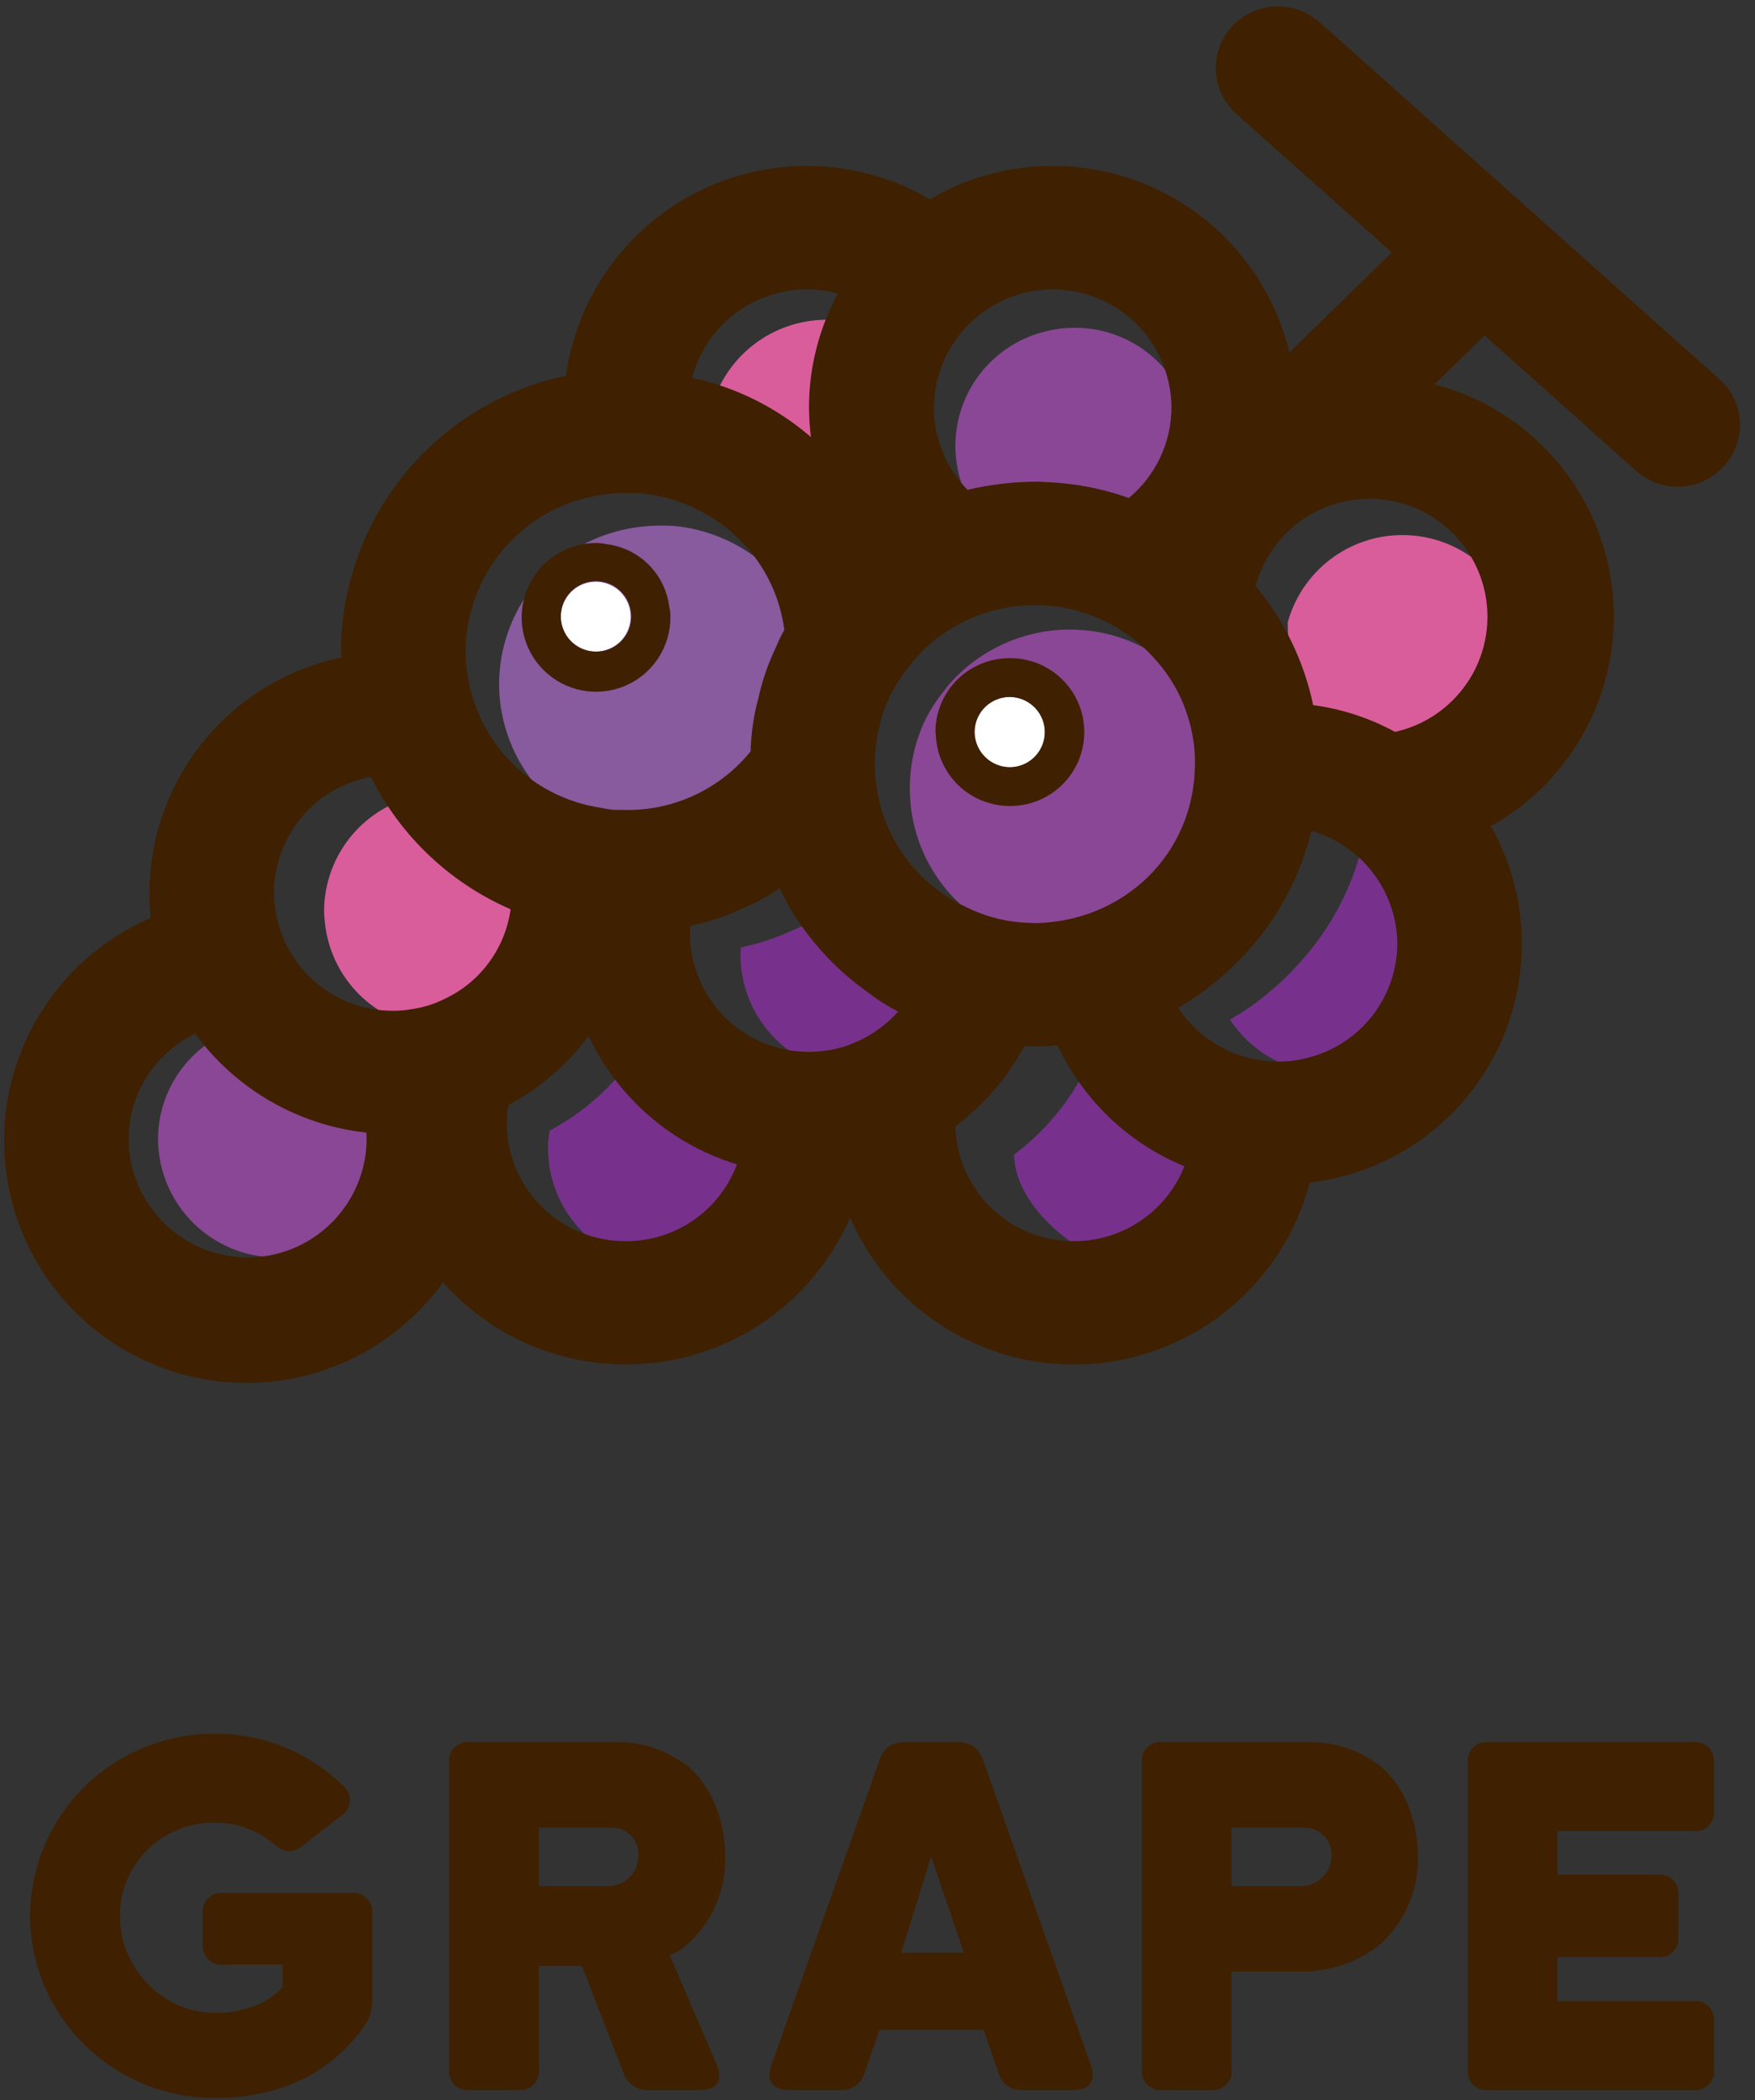 <svg width="112" height="134" viewBox="0 0 112 134" fill="none" xmlns="http://www.w3.org/2000/svg">
<rect x="0" y="0" width="112" height="134" fill="#333333" stroke="none"/>
<path d="M52.664 20.403C53.356 20.405 54.045 20.497 54.713 20.675C53.502 22.901 52.866 25.393 52.864 27.927C52.868 28.564 52.91 29.201 52.989 29.833C50.814 27.955 48.203 26.653 45.395 26.046C45.826 24.442 46.769 23.022 48.082 22.003C49.394 20.985 51.003 20.423 52.664 20.403Z" fill="#D95D9B"/>
<path d="M68.54 20.915C70.094 20.901 71.615 21.367 72.892 22.252C74.17 23.136 75.143 24.394 75.677 25.853C76.211 27.313 76.28 28.902 75.874 30.402C75.469 31.902 74.608 33.239 73.412 34.231C72.049 33.743 70.631 33.427 69.19 33.29C68.665 33.241 68.166 33.216 67.641 33.191C66.119 33.187 64.601 33.362 63.119 33.711C62.199 32.772 61.541 31.608 61.211 30.335C60.881 29.062 60.891 27.725 61.24 26.458C61.589 25.19 62.265 24.036 63.2 23.111C64.134 22.186 65.295 21.523 66.567 21.188C67.21 21.009 67.873 20.917 68.54 20.915Z" fill="#8A4795"/>
<path d="M97.094 41.663C97.084 43.392 96.48 45.066 95.385 46.404C94.289 47.742 92.767 48.663 91.074 49.014C89.475 48.148 85.531 48.259 83.657 48.012C83.083 45.264 82.18 42.896 82.18 39.708C82.669 37.943 83.778 36.414 85.305 35.403C86.831 34.392 88.672 33.966 90.487 34.204C92.303 34.442 93.971 35.328 95.185 36.698C96.399 38.069 97.077 39.832 97.094 41.663Z" fill="#D95D9B"/>
<path d="M92.482 60.975C92.473 62.647 91.908 64.269 90.877 65.586C89.846 66.903 88.407 67.84 86.786 68.251C86.159 68.422 85.512 68.505 84.863 68.499C83.599 68.498 82.356 68.183 81.244 67.582C80.132 66.982 79.186 66.115 78.492 65.058C79.341 64.581 80.144 64.025 80.891 63.4C81.579 62.841 82.222 62.229 82.814 61.569C84.582 59.677 85.897 57.409 86.661 54.936C86.807 54.559 86.916 54.17 86.986 53.773C88.556 54.221 89.939 55.164 90.929 56.462C91.92 57.759 92.464 59.342 92.482 60.975Z" fill="#77318C"/>
<path d="M79.331 76.221C78.772 77.632 77.8 78.842 76.544 79.694C75.288 80.545 73.805 81 72.287 80.998C70.428 80.998 64.792 77.731 64.717 73.672C66.54 72.306 68.041 70.557 69.114 68.549C69.347 68.569 69.58 68.577 69.813 68.573C70.289 68.573 70.764 68.548 71.237 68.499C72.876 71.994 75.763 74.749 79.331 76.221Z" fill="#77318C"/>
<path d="M25.248 72.267C25.269 72.414 25.278 72.563 25.273 72.712C25.255 74.714 24.446 76.628 23.024 78.037C21.602 79.445 19.681 80.236 17.679 80.236C15.677 80.236 13.756 79.445 12.334 78.037C10.912 76.628 10.104 74.714 10.085 72.712C10.083 71.3 10.481 69.916 11.233 68.721C11.984 67.525 13.059 66.567 14.332 65.956C15.612 67.709 17.244 69.176 19.124 70.263C21.004 71.35 23.09 72.032 25.248 72.267Z" fill="#8A4795"/>
<path d="M50.903 74.284C49.853 77.155 45.819 80.83 42.571 80.83C41.578 80.835 40.594 80.645 39.675 80.269C38.756 79.894 37.92 79.341 37.215 78.642C36.51 77.943 35.949 77.112 35.565 76.197C35.181 75.281 34.981 74.299 34.977 73.306C34.972 72.916 35.005 72.527 35.077 72.143C37.09 71.073 38.839 69.568 40.198 67.737C42.022 71.648 46.706 72.997 50.903 74.284Z" fill="#77318C"/>
<path d="M55.225 61.569C56.233 62.784 57.401 63.858 58.697 64.761C59.273 65.21 59.892 65.599 60.546 65.925C59.779 66.781 58.832 67.457 57.773 67.905C57.523 68.004 57.298 68.103 57.048 68.177C56.334 68.386 55.594 68.494 54.85 68.499C52.842 68.503 50.915 67.711 49.491 66.296C48.067 64.88 47.263 62.958 47.255 60.95C47.251 60.785 47.26 60.619 47.28 60.455C48.355 60.229 49.401 59.889 50.403 59.44C51.308 59.072 52.171 58.607 52.976 58.054C53.574 59.316 54.329 60.497 55.225 61.569Z" fill="#77318C"/>
<path d="M35.771 59.167C35.783 59.186 35.79 59.207 35.79 59.229C35.79 59.252 35.783 59.273 35.771 59.291C35.586 60.494 35.109 61.633 34.382 62.608C33.655 63.584 32.699 64.365 31.599 64.885C30.925 65.225 30.198 65.451 29.45 65.553C29.063 65.624 28.67 65.657 28.276 65.652C26.346 65.659 24.486 64.926 23.079 63.606C21.671 62.285 20.823 60.475 20.707 58.549C20.686 58.401 20.677 58.252 20.682 58.103C20.695 56.345 21.321 54.647 22.452 53.3C23.583 51.954 25.148 51.044 26.877 50.728C27.485 51.947 28.231 53.093 29.101 54.143C32.274 55.456 33.943 57.581 35.771 59.167Z" fill="#D95D9B"/>
<path d="M50.039 50.022C49.049 51.249 47.785 52.225 46.349 52.875C44.913 53.524 43.344 53.827 41.77 53.759C41.545 53.776 41.319 53.768 41.095 53.735C40.902 53.714 40.71 53.681 40.521 53.636C38.242 53.306 36.144 52.209 34.572 50.526C33.001 48.843 32.05 46.675 31.877 44.379C31.835 43.81 31.844 43.239 31.902 42.671C32.105 40.645 32.914 38.727 34.224 37.168C35.535 35.609 37.285 34.482 39.247 33.935C40.166 33.677 41.115 33.543 42.07 33.539C42.394 33.539 42.719 33.539 43.069 33.563C45.753 33.832 48.227 35.137 49.964 37.202C51.173 38.647 51.944 40.407 52.187 42.275C51.987 42.626 51.812 42.99 51.663 43.364C51.162 44.397 50.785 45.486 50.538 46.607C50.314 47.425 50.164 48.261 50.089 49.106C50.064 49.403 50.039 49.725 50.039 50.022Z" fill="url(#paint0_radial_20_61)"/>
<path d="M60.331 43.958C61.087 43.014 62.01 42.217 63.054 41.606C64.633 40.666 66.437 40.17 68.275 40.171C68.6 40.171 68.949 40.196 69.274 40.22C71.039 40.39 72.728 41.021 74.171 42.052C74.226 42.076 74.277 42.109 74.32 42.151C75.007 42.649 75.628 43.231 76.169 43.883C77.058 44.93 77.713 46.153 78.093 47.472C78.365 48.379 78.5 49.322 78.492 50.269C78.492 50.615 78.467 50.962 78.442 51.308C78.442 51.383 78.417 51.432 78.417 51.506C78.13 54.121 76.818 56.514 74.77 58.164C74.695 58.214 74.62 58.288 74.545 58.337C73.04 59.48 71.252 60.19 69.374 60.392C69.026 60.441 68.676 60.466 68.325 60.466C67.975 60.466 67.65 60.441 67.3 60.416C66.118 60.307 64.966 59.98 63.903 59.451C62.369 58.744 61.038 57.661 60.033 56.303C59.029 54.944 58.383 53.354 58.157 51.68C58.053 50.9 58.036 50.112 58.107 49.328C58.202 48.37 58.429 47.428 58.782 46.532C59.161 45.606 59.684 44.746 60.331 43.982L60.331 43.958Z" fill="#8A4795"/>
<path d="M109.735 24.202C110.121 24.546 110.435 24.963 110.658 25.429C110.881 25.895 111.009 26.401 111.034 26.917C111.06 27.433 110.982 27.948 110.807 28.434C110.631 28.92 110.36 29.366 110.01 29.746C109.307 30.527 108.323 30.997 107.273 31.052C106.224 31.108 105.196 30.745 104.414 30.043L94.746 21.405L91.549 24.524C94.505 25.297 97.162 26.937 99.179 29.232C101.196 31.527 102.48 34.373 102.867 37.404C103.254 40.435 102.725 43.513 101.349 46.241C99.973 48.969 97.813 51.223 95.146 52.714C96.385 54.914 97.062 57.386 97.116 59.911C97.17 62.435 96.599 64.934 95.454 67.185C94.31 69.436 92.627 71.369 90.555 72.812C88.484 74.256 86.087 75.165 83.579 75.46C82.757 78.59 80.979 81.387 78.493 83.459C76.007 85.532 72.936 86.778 69.709 87.023C66.481 87.268 63.258 86.5 60.487 84.827C57.716 83.154 55.536 80.658 54.251 77.687C53.205 80.091 51.571 82.193 49.498 83.799C47.426 85.404 44.982 86.462 42.393 86.874C39.804 87.285 37.153 87.038 34.684 86.155C32.216 85.272 30.01 83.781 28.27 81.82C26.877 83.753 25.057 85.337 22.951 86.45C20.845 87.563 18.51 88.174 16.129 88.236C13.748 88.298 11.384 87.809 9.223 86.807C7.062 85.805 5.162 84.317 3.671 82.46C2.179 80.603 1.137 78.426 0.626 76.1C0.114 73.773 0.147 71.36 0.722 69.049C1.297 66.737 2.398 64.59 3.939 62.774C5.481 60.958 7.421 59.523 9.608 58.58C9.559 58.035 9.534 57.491 9.534 56.947C9.552 53.42 10.78 50.006 13.012 47.276C15.245 44.547 18.347 42.666 21.799 41.948C21.754 41.238 21.77 40.526 21.849 39.819C22.24 36.008 23.832 32.419 26.396 29.571C28.96 26.724 32.364 24.765 36.114 23.979C36.466 21.451 37.436 19.049 38.937 16.984C40.439 14.92 42.426 13.258 44.723 12.144C47.02 11.031 49.556 10.501 52.107 10.601C54.658 10.701 57.144 11.428 59.347 12.718C61.715 11.318 64.416 10.583 67.166 10.59C70.658 10.583 74.05 11.754 76.793 13.915C79.536 16.075 81.469 19.098 82.28 22.494L88.826 16.109L78.908 7.273C78.52 6.929 78.204 6.511 77.979 6.044C77.754 5.576 77.624 5.069 77.596 4.551C77.568 4.033 77.643 3.515 77.817 3.026C77.991 2.538 78.26 2.088 78.608 1.704C79.322 0.931 80.311 0.468 81.363 0.417C82.414 0.366 83.444 0.731 84.229 1.432L109.735 24.202ZM89.025 46.7C90.329 46.412 91.532 45.782 92.511 44.875C93.491 43.968 94.212 42.818 94.6 41.541C94.988 40.264 95.03 38.906 94.721 37.608C94.412 36.309 93.763 35.116 92.84 34.151C91.918 33.186 90.756 32.484 89.473 32.116C88.19 31.748 86.832 31.729 85.538 32.059C84.245 32.389 83.063 33.057 82.113 33.994C81.163 34.932 80.479 36.105 80.132 37.394C81.956 39.59 83.216 42.198 83.804 44.992C85.635 45.237 87.404 45.815 89.025 46.7ZM83.479 67.49C85.101 67.079 86.54 66.142 87.57 64.825C88.601 63.508 89.166 61.886 89.175 60.214C89.157 58.581 88.613 56.998 87.622 55.7C86.632 54.403 85.249 53.459 83.679 53.011C83.609 53.409 83.5 53.798 83.355 54.175C82.59 56.648 81.275 58.916 79.507 60.807C78.915 61.468 78.272 62.08 77.584 62.639C76.837 63.264 76.034 63.819 75.186 64.297C75.879 65.353 76.825 66.22 77.937 66.821C79.049 67.421 80.292 67.736 81.556 67.737C82.205 67.744 82.853 67.66 83.479 67.49ZM76.21 49.744C76.235 49.398 76.26 49.051 76.26 48.705C76.267 47.758 76.132 46.815 75.86 45.908C75.481 44.589 74.825 43.365 73.936 42.319C73.395 41.667 72.774 41.085 72.088 40.587C72.044 40.545 71.993 40.512 71.938 40.488C70.495 39.457 68.806 38.825 67.041 38.656C66.717 38.631 66.367 38.607 66.042 38.607C64.204 38.606 62.4 39.102 60.821 40.042C59.777 40.653 58.855 41.45 58.098 42.393V42.418C57.452 43.182 56.929 44.042 56.549 44.968C56.196 45.864 55.969 46.805 55.875 47.764C55.804 48.547 55.82 49.336 55.925 50.115C56.151 51.79 56.796 53.38 57.801 54.738C58.805 56.097 60.136 57.18 61.67 57.887C62.734 58.416 63.886 58.743 65.068 58.852C65.418 58.877 65.743 58.902 66.092 58.902C66.443 58.902 66.794 58.877 67.141 58.828C69.02 58.626 70.808 57.916 72.313 56.773C72.388 56.724 72.463 56.65 72.537 56.6C74.586 54.95 75.897 52.556 76.185 49.942C76.185 49.868 76.21 49.819 76.21 49.744ZM74.761 25.984C74.744 23.982 73.936 22.067 72.513 20.658C71.091 19.248 69.169 18.458 67.166 18.46C65.17 18.472 63.259 19.267 61.843 20.674C60.427 22.081 59.621 23.988 59.597 25.984C59.596 27.955 60.368 29.847 61.745 31.256C63.227 30.907 64.745 30.732 66.267 30.736C66.792 30.761 67.291 30.786 67.816 30.835C69.257 30.972 70.675 31.288 72.038 31.776C72.889 31.07 73.575 30.185 74.046 29.184C74.516 28.183 74.76 27.09 74.761 25.984ZM68.54 79.197C70.058 79.199 71.542 78.745 72.798 77.893C74.054 77.041 75.025 75.831 75.585 74.42C72.017 72.948 69.129 70.193 67.491 66.698C67.018 66.748 66.543 66.772 66.067 66.772C65.834 66.776 65.6 66.768 65.368 66.748C64.294 68.756 62.794 70.505 60.971 71.871C61.024 73.839 61.846 75.709 63.261 77.078C64.676 78.448 66.571 79.208 68.54 79.197ZM57.324 64.545C56.67 64.219 56.051 63.83 55.475 63.382C54.179 62.478 53.011 61.404 52.002 60.189C51.107 59.117 50.352 57.936 49.754 56.674C48.949 57.227 48.086 57.692 47.181 58.06C46.179 58.509 45.133 58.849 44.058 59.075C44.038 59.239 44.029 59.405 44.033 59.57C44.041 61.578 44.845 63.5 46.269 64.916C47.693 66.331 49.62 67.123 51.628 67.119C52.372 67.114 53.112 67.006 53.826 66.797C54.076 66.723 54.301 66.624 54.55 66.525C55.609 66.077 56.556 65.401 57.324 64.545ZM53.476 18.732C52.808 18.554 52.12 18.462 51.428 18.46C49.767 18.48 48.157 19.042 46.845 20.06C45.533 21.079 44.589 22.499 44.158 24.103C46.967 24.71 49.578 26.012 51.753 27.89C51.673 27.258 51.631 26.621 51.628 25.984C51.63 23.451 52.265 20.958 53.476 18.732ZM49.529 41.28C49.679 40.905 49.854 40.541 50.054 40.191C49.811 38.322 49.039 36.562 47.831 35.117C46.094 33.053 43.62 31.747 40.936 31.479C40.586 31.454 40.261 31.454 39.936 31.454C38.982 31.459 38.032 31.592 37.113 31.85C35.152 32.398 33.401 33.525 32.091 35.083C30.781 36.642 29.971 38.56 29.769 40.587C29.71 41.154 29.702 41.726 29.744 42.294C29.917 44.59 30.867 46.759 32.439 48.442C34.01 50.124 36.109 51.221 38.387 51.551C38.577 51.596 38.769 51.629 38.962 51.65C39.185 51.683 39.411 51.691 39.636 51.675C41.211 51.742 42.779 51.439 44.216 50.79C45.652 50.141 46.916 49.164 47.905 47.938C47.905 47.641 47.931 47.319 47.956 47.022C48.03 46.177 48.181 45.34 48.405 44.522C48.652 43.401 49.029 42.313 49.529 41.28ZM39.936 79.197C41.478 79.204 42.985 78.737 44.254 77.861C45.522 76.985 46.492 75.741 47.031 74.296C44.968 73.668 43.06 72.614 41.429 71.203C39.798 69.792 38.481 68.055 37.563 66.104C36.204 67.934 34.455 69.439 32.442 70.51C32.37 70.893 32.337 71.283 32.342 71.673C32.346 72.666 32.546 73.648 32.93 74.563C33.314 75.479 33.875 76.31 34.58 77.009C35.285 77.707 36.121 78.26 37.04 78.636C37.959 79.011 38.944 79.202 39.936 79.197ZM32.567 58.135C32.579 58.116 32.586 58.095 32.586 58.073C32.586 58.051 32.579 58.029 32.567 58.011C28.704 56.327 25.556 53.34 23.673 49.571C21.944 49.888 20.379 50.797 19.248 52.144C18.117 53.49 17.491 55.188 17.478 56.947C17.474 57.096 17.482 57.245 17.503 57.392C17.619 59.319 18.468 61.128 19.875 62.449C21.282 63.77 23.142 64.502 25.072 64.495C25.466 64.5 25.859 64.467 26.246 64.396C26.995 64.294 27.721 64.069 28.395 63.728C29.495 63.209 30.451 62.427 31.178 61.452C31.906 60.476 32.382 59.337 32.567 58.135ZM23.398 72.712C23.403 72.563 23.394 72.414 23.373 72.267C21.215 72.032 19.129 71.349 17.249 70.263C15.369 69.176 13.737 67.709 12.456 65.956C11.183 66.567 10.109 67.525 9.358 68.721C8.606 69.916 8.208 71.3 8.21 72.712C8.228 74.714 9.037 76.627 10.459 78.036C11.881 79.445 13.802 80.236 15.804 80.236C17.806 80.236 19.727 79.445 21.149 78.036C22.571 76.627 23.38 74.714 23.398 72.712Z" fill="#3F2000"/>
<path d="M66.692 46.7C66.696 47.145 66.567 47.582 66.323 47.955C66.079 48.327 65.729 48.619 65.318 48.792C64.908 48.965 64.455 49.013 64.018 48.929C63.58 48.844 63.178 48.632 62.861 48.318C62.544 48.005 62.328 47.604 62.24 47.167C62.151 46.73 62.194 46.277 62.364 45.865C62.534 45.453 62.822 45.101 63.192 44.853C63.562 44.605 63.998 44.472 64.443 44.472C65.035 44.477 65.601 44.712 66.021 45.129C66.441 45.545 66.682 46.109 66.692 46.7Z" fill="white"/>
<path d="M64.443 48.952C64.885 48.951 65.317 48.818 65.684 48.572C66.051 48.325 66.337 47.975 66.505 47.566C66.674 47.158 66.718 46.708 66.632 46.275C66.545 45.841 66.332 45.443 66.02 45.13C65.708 44.817 65.31 44.603 64.876 44.516C64.443 44.429 63.993 44.472 63.584 44.64C63.175 44.808 62.825 45.093 62.578 45.46C62.331 45.826 62.197 46.258 62.195 46.7C62.199 47.295 62.437 47.866 62.857 48.287C63.278 48.709 63.848 48.948 64.443 48.952ZM64.443 41.998C65.694 41.987 66.897 42.475 67.788 43.352C68.68 44.229 69.186 45.424 69.196 46.675C69.206 47.925 68.718 49.129 67.841 50.02C66.964 50.911 65.769 51.417 64.518 51.427H64.443C63.224 51.429 62.05 50.959 61.17 50.114C60.289 49.27 59.77 48.117 59.722 46.898V46.873C59.701 46.818 59.693 46.759 59.697 46.7C59.7 46.08 59.824 45.466 60.064 44.893C60.304 44.321 60.655 43.802 61.096 43.365C61.536 42.928 62.059 42.583 62.633 42.348C63.208 42.114 63.823 41.994 64.443 41.998Z" fill="#3F2000"/>
<path d="M38.038 37.122C38.477 37.126 38.906 37.26 39.27 37.507C39.633 37.754 39.916 38.104 40.081 38.511C40.246 38.919 40.288 39.366 40.199 39.797C40.111 40.227 39.897 40.622 39.585 40.932C39.272 41.241 38.876 41.451 38.444 41.535C38.012 41.62 37.566 41.574 37.16 41.405C36.754 41.236 36.407 40.95 36.163 40.585C35.919 40.219 35.789 39.789 35.789 39.349C35.789 39.055 35.848 38.764 35.961 38.492C36.075 38.221 36.24 37.974 36.45 37.767C36.658 37.56 36.907 37.396 37.179 37.285C37.452 37.175 37.743 37.119 38.038 37.122Z" fill="white"/>
<path d="M40.286 39.349C40.29 38.904 40.162 38.467 39.917 38.094C39.673 37.722 39.323 37.43 38.913 37.257C38.502 37.084 38.049 37.036 37.612 37.12C37.174 37.205 36.772 37.417 36.455 37.731C36.139 38.044 35.922 38.445 35.834 38.882C35.745 39.319 35.789 39.772 35.958 40.184C36.128 40.596 36.416 40.948 36.786 41.196C37.157 41.444 37.592 41.577 38.038 41.577C38.332 41.579 38.624 41.523 38.896 41.413C39.169 41.302 39.417 41.138 39.626 40.931C39.835 40.724 40.001 40.478 40.114 40.206C40.227 39.935 40.286 39.643 40.286 39.349ZM42.709 38.706C42.76 38.916 42.785 39.132 42.784 39.349C42.793 40.29 42.522 41.212 42.006 41.998C41.49 42.785 40.751 43.4 39.885 43.766C39.018 44.132 38.062 44.232 37.139 44.054C36.215 43.876 35.365 43.427 34.697 42.765C34.029 42.103 33.572 41.258 33.385 40.336C33.199 39.414 33.29 38.457 33.648 37.587C34.006 36.717 34.614 35.973 35.396 35.45C36.178 34.926 37.097 34.647 38.038 34.647C38.256 34.645 38.474 34.67 38.687 34.721C39.706 34.84 40.656 35.298 41.385 36.02C42.114 36.742 42.58 37.688 42.709 38.706Z" fill="#3F2000"/>
<path d="M13.67 133.868C10.563 133.868 7.582 132.639 5.377 130.449C4.287 129.382 3.421 128.109 2.828 126.703C2.236 125.298 1.93 123.788 1.927 122.263C1.93 120.729 2.236 119.211 2.828 117.796C3.42 116.381 4.286 115.097 5.377 114.018C7.585 111.837 10.567 110.619 13.67 110.63C15.194 110.615 16.706 110.901 18.119 111.472C19.531 112.042 20.817 112.887 21.902 113.957C22.048 114.077 22.163 114.231 22.237 114.405C22.31 114.578 22.341 114.768 22.326 114.956C22.311 115.144 22.251 115.326 22.151 115.486C22.051 115.646 21.914 115.78 21.751 115.876L19.36 117.736C18.663 118.306 18.149 118.216 17.453 117.646C16.394 116.759 15.052 116.28 13.67 116.297C12.074 116.29 10.54 116.915 9.403 118.036C8.845 118.589 8.402 119.248 8.1 119.973C7.799 120.699 7.645 121.477 7.647 122.263C7.654 123.866 8.284 125.404 9.403 126.551C9.949 127.138 10.61 127.608 11.343 127.933C12.076 128.257 12.868 128.43 13.67 128.44C14.704 128.466 15.73 128.251 16.667 127.812C17.185 127.567 17.648 127.22 18.028 126.791V125.352H14.305C14.121 125.379 13.933 125.363 13.757 125.305C13.58 125.247 13.419 125.149 13.287 125.018C13.155 124.887 13.055 124.727 12.995 124.55C12.936 124.374 12.918 124.186 12.943 124.002V122.144C12.918 121.96 12.936 121.772 12.995 121.596C13.055 121.42 13.155 121.26 13.287 121.129C13.419 120.998 13.58 120.899 13.757 120.841C13.933 120.783 14.121 120.767 14.305 120.794H22.387C22.571 120.767 22.759 120.783 22.935 120.841C23.112 120.899 23.273 120.998 23.405 121.129C23.537 121.26 23.637 121.42 23.697 121.596C23.756 121.772 23.774 121.96 23.749 122.144V127.57C23.773 128.095 23.647 128.615 23.385 129.07C21.448 131.979 18.27 133.868 13.67 133.868Z" fill="url(#paint1_linear_20_61)"/>
<path d="M46.277 118.455C46.306 119.539 46.093 120.615 45.653 121.606C45.213 122.597 44.558 123.477 43.735 124.182C43.543 124.35 43.329 124.491 43.1 124.602C42.975 124.644 42.854 124.694 42.736 124.753L45.763 131.799C46.156 132.728 45.763 133.358 44.703 133.358H41.374C41.035 133.373 40.699 133.279 40.416 133.091C40.133 132.902 39.917 132.628 39.801 132.308L37.137 125.442H34.383V132.008C34.409 132.192 34.391 132.38 34.331 132.556C34.272 132.732 34.172 132.892 34.04 133.023C33.908 133.154 33.747 133.253 33.57 133.311C33.393 133.369 33.205 133.385 33.021 133.358H30.025C29.841 133.385 29.653 133.369 29.476 133.311C29.299 133.253 29.138 133.154 29.006 133.023C28.874 132.892 28.774 132.733 28.714 132.556C28.654 132.38 28.637 132.192 28.662 132.008V112.518C28.637 112.334 28.654 112.146 28.714 111.97C28.774 111.793 28.874 111.633 29.006 111.502C29.138 111.371 29.299 111.273 29.476 111.215C29.653 111.157 29.841 111.141 30.025 111.168H39.226C40.991 111.115 42.715 111.713 44.068 112.848C44.692 113.446 45.196 114.159 45.551 114.947C46.033 116.054 46.28 117.248 46.277 118.455ZM40.738 118.455C40.76 118.211 40.729 117.964 40.645 117.733C40.562 117.502 40.429 117.292 40.256 117.118C40.083 116.944 39.874 116.81 39.644 116.725C39.413 116.64 39.167 116.606 38.922 116.627H34.383V120.344H38.711C38.969 120.359 39.228 120.321 39.471 120.233C39.715 120.145 39.938 120.009 40.127 119.833C40.317 119.656 40.469 119.443 40.574 119.206C40.679 118.97 40.735 118.714 40.738 118.455Z" fill="url(#paint2_linear_20_61)"/>
<path d="M61.146 111.168C61.491 111.149 61.832 111.245 62.117 111.44C62.402 111.635 62.614 111.92 62.72 112.248L69.621 131.799C69.954 132.758 69.559 133.358 68.5 133.358H65.262C64.915 133.385 64.57 133.288 64.288 133.085C64.005 132.883 63.804 132.586 63.719 132.249L62.781 129.52H56.122L55.183 132.249C55.088 132.586 54.879 132.88 54.593 133.082C54.306 133.284 53.959 133.381 53.61 133.358H50.341C49.282 133.358 48.888 132.758 49.221 131.799L56.152 112.248C56.251 111.922 56.457 111.638 56.737 111.442C57.017 111.246 57.355 111.15 57.696 111.168H61.146ZM61.51 124.602L59.421 118.456L57.514 124.602H61.51Z" fill="url(#paint3_linear_20_61)"/>
<path d="M90.483 118.455C90.512 119.539 90.299 120.615 89.859 121.606C89.419 122.597 88.764 123.477 87.941 124.182C86.496 125.271 84.726 125.842 82.917 125.802H78.588V132.008C78.614 132.192 78.597 132.38 78.537 132.556C78.478 132.732 78.378 132.892 78.246 133.023C78.114 133.154 77.953 133.253 77.776 133.311C77.599 133.369 77.412 133.385 77.227 133.358H74.231C74.047 133.385 73.859 133.369 73.682 133.311C73.505 133.253 73.344 133.154 73.212 133.023C73.08 132.892 72.98 132.733 72.92 132.556C72.861 132.38 72.843 132.192 72.868 132.008V112.518C72.843 112.334 72.861 112.146 72.92 111.97C72.98 111.793 73.08 111.633 73.212 111.502C73.344 111.371 73.505 111.273 73.682 111.215C73.859 111.157 74.047 111.141 74.231 111.168H83.431C85.197 111.115 86.92 111.713 88.273 112.848C88.898 113.446 89.402 114.159 89.758 114.947C90.24 116.054 90.487 117.248 90.483 118.455ZM84.975 118.455C84.994 118.209 84.959 117.962 84.872 117.73C84.786 117.499 84.65 117.289 84.474 117.115C84.299 116.941 84.088 116.807 83.856 116.723C83.623 116.639 83.376 116.606 83.129 116.627H78.588V120.344H82.917C83.177 120.359 83.437 120.322 83.683 120.235C83.928 120.148 84.154 120.012 84.346 119.836C84.538 119.659 84.693 119.447 84.801 119.209C84.909 118.972 84.968 118.716 84.975 118.455Z" fill="url(#paint4_linear_20_61)"/>
<path d="M99.391 124.872V127.691H108.016C108.2 127.664 108.388 127.68 108.565 127.738C108.741 127.796 108.902 127.895 109.034 128.026C109.166 128.157 109.266 128.317 109.325 128.493C109.385 128.669 109.403 128.857 109.377 129.041V132.008C109.403 132.192 109.385 132.38 109.325 132.556C109.266 132.732 109.166 132.892 109.034 133.023C108.902 133.154 108.741 133.253 108.565 133.311C108.388 133.369 108.2 133.385 108.016 133.358H95.031C94.847 133.385 94.659 133.369 94.483 133.311C94.306 133.253 94.145 133.155 94.013 133.024C93.881 132.892 93.781 132.733 93.722 132.556C93.662 132.38 93.645 132.192 93.67 132.008V112.519C93.645 112.334 93.662 112.147 93.722 111.97C93.781 111.794 93.881 111.634 94.013 111.503C94.145 111.372 94.306 111.273 94.483 111.215C94.659 111.157 94.847 111.141 95.031 111.168H108.016C108.2 111.141 108.388 111.158 108.565 111.216C108.741 111.274 108.902 111.372 109.034 111.503C109.166 111.634 109.266 111.794 109.325 111.97C109.385 112.147 109.403 112.334 109.377 112.519V115.487C109.403 115.671 109.385 115.859 109.325 116.035C109.266 116.211 109.166 116.371 109.034 116.502C108.902 116.632 108.741 116.731 108.564 116.789C108.388 116.847 108.2 116.863 108.016 116.835H99.391V119.624H105.745C105.929 119.597 106.117 119.613 106.294 119.671C106.471 119.729 106.632 119.827 106.764 119.958C106.896 120.089 106.996 120.249 107.056 120.426C107.115 120.602 107.133 120.79 107.108 120.974V123.523C107.133 123.708 107.115 123.895 107.055 124.071C106.995 124.248 106.895 124.407 106.763 124.538C106.631 124.669 106.47 124.767 106.293 124.825C106.117 124.883 105.929 124.899 105.745 124.872H99.391Z" fill="url(#paint5_linear_20_61)"/>
<defs>
<radialGradient id="paint0_radial_20_61" cx="0" cy="0" r="1" gradientUnits="userSpaceOnUse" gradientTransform="translate(39.106 41.382) scale(10.19 10.095)">
<stop stop-color="#885A9E"/>
<stop offset="1" stop-color="#885A9E"/>
</radialGradient>
<linearGradient id="paint1_linear_20_61" x1="1.927" y1="122.249" x2="23.749" y2="122.249" gradientUnits="userSpaceOnUse">
<stop stop-color="#3F2000"/>
<stop offset="0.945" stop-color="#3F2000"/>
</linearGradient>
<linearGradient id="paint2_linear_20_61" x1="28.662" y1="122.263" x2="46.277" y2="122.263" gradientUnits="userSpaceOnUse">
<stop stop-color="#3F2000"/>
<stop offset="0.945" stop-color="#3F2000"/>
</linearGradient>
<linearGradient id="paint3_linear_20_61" x1="49.106" y1="122.263" x2="69.736" y2="122.263" gradientUnits="userSpaceOnUse">
<stop stop-color="#3F2000"/>
<stop offset="0.945" stop-color="#3F2000"/>
</linearGradient>
<linearGradient id="paint4_linear_20_61" x1="72.868" y1="122.263" x2="90.483" y2="122.263" gradientUnits="userSpaceOnUse">
<stop stop-color="#3F2000"/>
<stop offset="0.945" stop-color="#3F2000"/>
</linearGradient>
<linearGradient id="paint5_linear_20_61" x1="93.67" y1="122.263" x2="109.377" y2="122.263" gradientUnits="userSpaceOnUse">
<stop stop-color="#3F2000"/>
<stop offset="0.945" stop-color="#3F2000"/>
</linearGradient>
</defs>
</svg>
